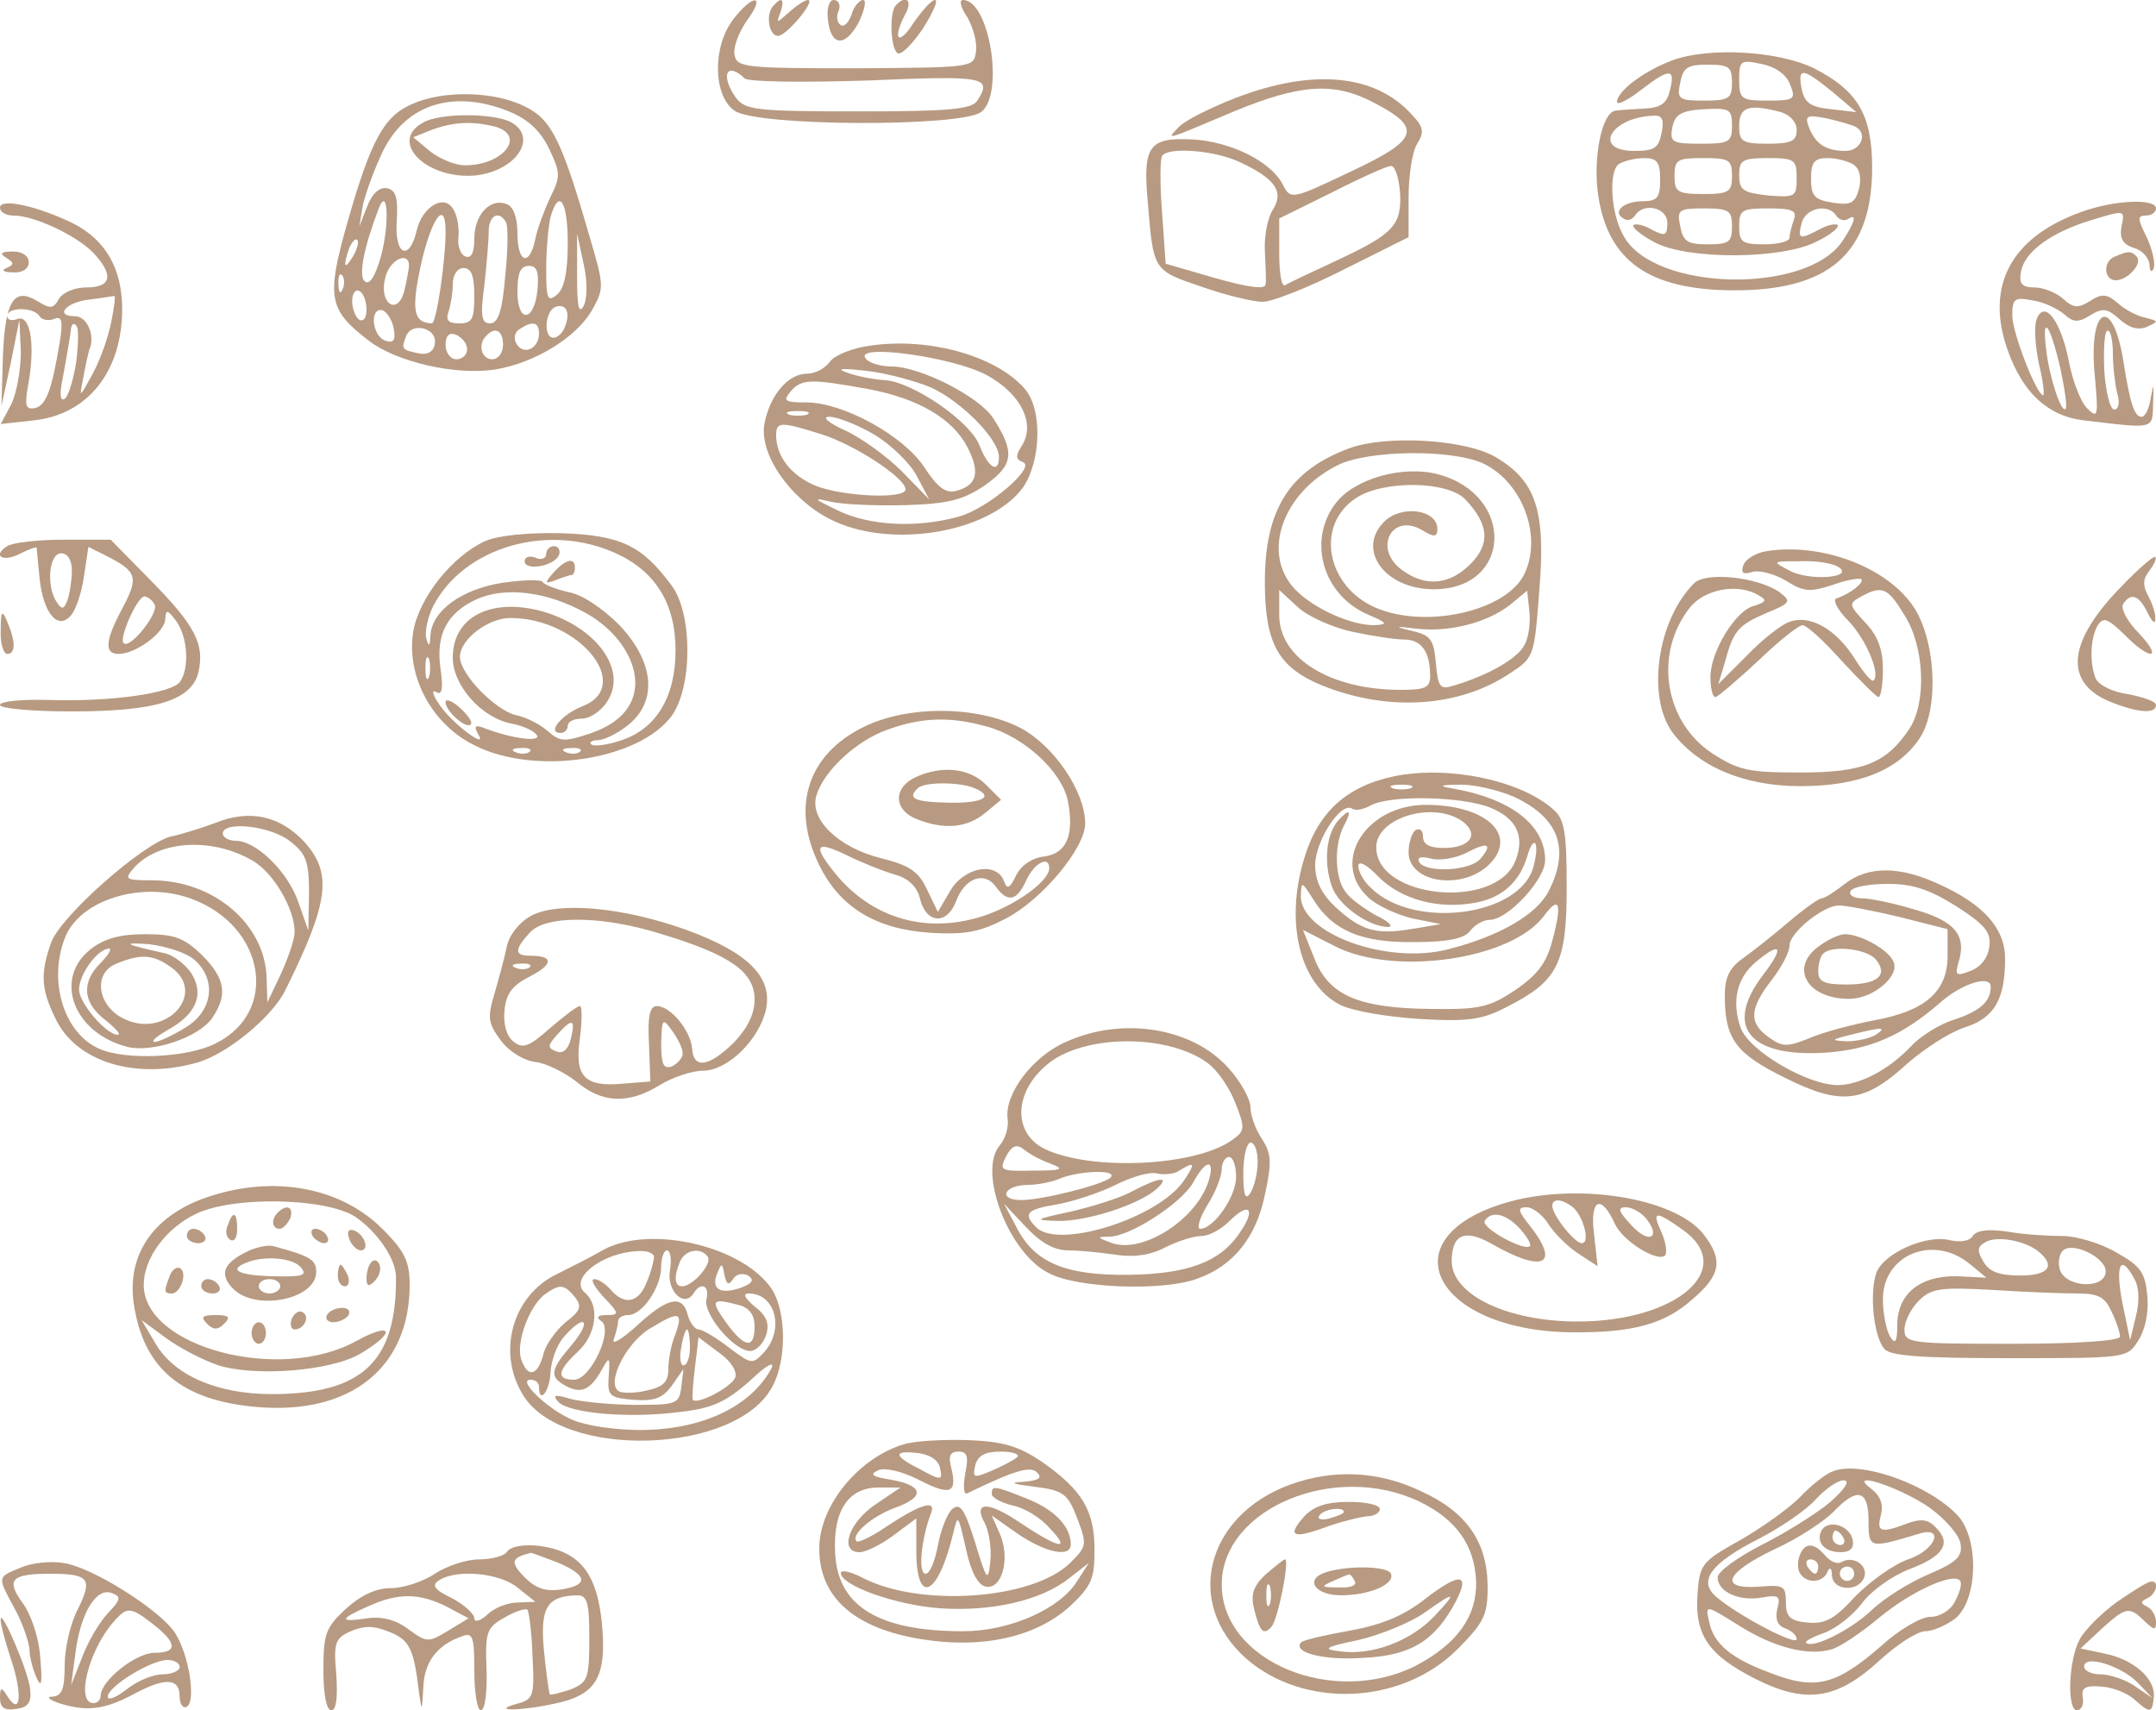  <svg  version="1.0" xmlns="http://www.w3.org/2000/svg"  width="300pt" height="238pt" viewBox="0 0 300 238"  preserveAspectRatio="xMidYMid meet">  <g transform="translate(0,238) scale(0.1,-0.1)" fill="#b79a81" stroke="none"> <path d="M1021 2354 c-30 -38 -29 -107 1 -128 30 -22 314 -23 343 -2 33 24 12 156 -25 156 -6 0 -3 -11 6 -24 8 -14 14 -35 12 -48 -3 -22 -4 -22 -168 -23 -153 0 -165 1 -168 19 -2 10 6 31 17 47 27 36 10 39 -18 3z m15 -83 c5 -5 78 -6 172 -3 163 7 173 5 152 -28 -8 -12 -38 -15 -165 -15 -144 0 -158 2 -171 19 -22 31 -13 51 12 27z"/> <path d="M1077 2373 c-12 -11 -8 -43 6 -43 12 1 53 50 41 50 -4 0 -16 -8 -26 -17 -18 -16 -18 -16 -12 0 6 18 2 22 -9 10z"/> <path d="M1152 2353 c4 -38 24 -39 43 -4 8 17 11 31 6 31 -5 0 -13 -9 -16 -20 -4 -11 -10 -18 -15 -15 -5 3 -7 12 -3 20 3 8 0 15 -7 15 -6 0 -10 -11 -8 -27z"/> <path d="M1247 2373 c-10 -9 -8 -61 2 -67 5 -3 20 12 35 34 14 22 22 40 17 40 -5 0 -18 -15 -30 -32 -21 -33 -30 -23 -11 13 10 18 1 27 -13 12z"/> <path d="M2327 2296 c-40 -15 -77 -43 -77 -58 0 -5 16 3 35 18 39 30 47 29 38 -4 -4 -16 -13 -22 -34 -23 -16 -1 -35 -2 -41 -3 -19 -2 -32 -66 -24 -119 14 -90 70 -130 186 -131 135 -1 195 51 195 171 0 73 -20 107 -81 138 -49 24 -146 30 -197 11z m164 -34 c8 -20 6 -22 -31 -22 -37 0 -40 2 -40 29 0 27 2 28 31 22 20 -4 35 -15 40 -29z m-81 3 c0 -22 -4 -25 -39 -25 -35 0 -38 2 -33 25 4 21 10 25 38 25 30 0 34 -3 34 -25z m140 -13 l33 -28 -35 4 c-29 3 -37 9 -41 28 -6 31 1 30 43 -4z m-140 -47 c0 -23 -4 -25 -44 -25 -39 0 -43 2 -39 23 4 18 12 23 44 25 36 2 39 0 39 -23z m68 19 c13 -4 22 -14 22 -25 0 -15 -7 -19 -40 -19 -36 0 -40 3 -40 25 0 26 13 31 58 19z m-166 -29 c-4 -21 -10 -25 -38 -25 -59 0 -33 47 27 49 12 1 15 -6 11 -24z m271 8 c16 -10 6 -33 -15 -33 -28 0 -42 10 -51 33 -6 16 -3 18 26 12 17 -4 35 -9 40 -12z m-273 -73 c0 -25 -4 -30 -24 -30 -27 0 -43 -15 -27 -24 5 -4 12 -2 16 4 12 19 45 11 45 -10 0 -18 -3 -19 -21 -10 -11 7 -23 9 -26 7 -3 -3 10 -14 29 -24 46 -25 179 -24 226 1 19 9 32 20 29 23 -3 2 -14 0 -25 -6 -28 -15 -31 -14 -25 9 6 21 37 27 48 10 4 -6 11 -8 16 -5 13 9 11 -3 -7 -30 -49 -75 -263 -71 -305 7 -18 31 -21 91 -6 100 7 4 22 8 35 8 18 0 22 -6 22 -30z m100 5 c0 -22 -4 -25 -40 -25 -36 0 -40 3 -40 25 0 23 4 25 40 25 36 0 40 -2 40 -25z m90 -3 c0 -26 -2 -27 -40 -24 -34 4 -40 7 -40 28 0 21 4 24 40 24 37 0 40 -2 40 -28z m79 19 c9 -6 11 -18 8 -33 -6 -21 -11 -24 -37 -20 -25 4 -30 9 -30 33 0 23 4 29 23 29 12 0 28 -4 36 -9z m-169 -86 c0 -22 -4 -25 -34 -25 -28 0 -34 4 -38 25 -5 23 -2 25 33 25 35 0 39 -3 39 -25z m86 9 c-3 -9 -6 -20 -6 -25 0 -5 -16 -9 -35 -9 -31 0 -35 3 -35 25 0 23 4 25 41 25 33 0 40 -3 35 -16z"/> <path d="M1720 2244 c-36 -14 -72 -32 -80 -41 -17 -18 -22 -20 77 22 92 38 139 41 193 13 70 -36 65 -52 -31 -97 -82 -39 -83 -39 -94 -18 -16 32 -72 60 -126 63 -60 3 -69 -9 -62 -86 8 -97 7 -96 75 -119 34 -12 72 -21 85 -21 13 0 64 20 113 45 l90 45 0 55 c0 31 5 64 12 75 10 16 9 23 -7 40 -51 57 -138 65 -245 24z m6 -90 c49 -23 61 -41 45 -66 -7 -11 -12 -36 -11 -56 1 -21 2 -42 1 -48 -1 -7 -24 -4 -70 9 l-69 20 -5 71 c-3 39 -3 74 0 79 8 13 74 8 109 -9z m222 -40 c3 -47 -8 -59 -87 -96 -36 -17 -69 -32 -73 -35 -5 -2 -8 18 -8 44 l0 49 73 36 c39 20 77 37 82 37 6 1 11 -15 13 -35z"/> <path d="M573 2235 c-39 -17 -57 -50 -90 -166 -29 -103 -26 -120 30 -163 39 -30 122 -49 177 -40 54 9 111 44 133 81 18 32 18 34 -3 105 -39 135 -53 162 -90 180 -42 21 -113 23 -157 3z m135 -10 c27 -11 44 -27 56 -52 16 -33 16 -39 2 -67 -8 -17 -18 -43 -21 -58 -8 -40 -25 -34 -25 7 0 23 -6 38 -15 41 -23 9 -45 -15 -45 -48 0 -19 -4 -28 -12 -25 -7 2 -12 15 -10 28 1 13 -2 31 -8 39 -13 20 -42 2 -50 -30 -10 -44 -31 -36 -28 11 2 34 -1 44 -13 47 -11 2 -21 -7 -28 -25 l-11 -28 5 30 c4 17 16 50 28 75 32 65 98 86 175 55z m-178 -202 c-8 -28 -16 -41 -23 -34 -8 8 -1 46 20 101 13 33 15 -23 3 -67z m260 18 c0 -40 -5 -63 -15 -71 -13 -11 -15 -6 -15 36 0 27 3 59 6 72 12 41 24 22 24 -37z m-170 17 c0 -43 -13 -128 -19 -128 -26 1 -29 18 -15 83 15 65 34 90 34 45z m84 13 c3 -4 3 -38 -1 -75 -4 -49 -10 -66 -21 -66 -12 0 -14 10 -8 53 3 28 6 62 6 75 0 22 14 30 24 13z m-213 -48 c-12 -20 -14 -14 -5 12 4 9 9 14 11 11 3 -2 0 -13 -6 -23z m321 -69 c-7 -12 -9 1 -9 42 l0 59 9 -42 c6 -26 5 -49 0 -59z m-243 54 c-1 -7 -4 -23 -7 -35 -10 -33 -35 -14 -26 20 6 27 35 39 33 15z m91 -40 c0 -32 -3 -38 -21 -38 -15 0 -19 4 -15 16 3 9 6 26 6 38 0 13 6 23 15 23 11 0 15 -11 15 -39z m88 10 c-4 -46 -28 -49 -28 -4 0 26 4 36 16 36 11 0 14 -8 12 -32z m-271 0 c-3 -8 -6 -5 -6 6 -1 11 2 17 5 13 3 -3 4 -12 1 -19z m33 -29 c0 -11 -4 -17 -10 -14 -5 3 -10 15 -10 26 0 11 5 17 10 14 6 -3 10 -15 10 -26z m276 -24 c-3 -8 -10 -15 -16 -15 -14 0 -12 37 3 43 15 5 21 -8 13 -28z m-238 -3 c3 -16 -1 -20 -12 -16 -19 7 -22 48 -3 42 6 -3 13 -14 15 -26z m57 -20 c-1 -11 -10 -16 -21 -14 -25 5 -26 6 -19 24 8 21 44 11 40 -10z m145 14 c0 -21 -21 -31 -31 -15 -5 8 -3 17 4 21 18 12 27 10 27 -6z m-100 -22 c0 -8 -7 -14 -15 -14 -8 0 -15 9 -15 20 0 13 5 18 15 14 8 -4 15 -12 15 -20z m50 6 c0 -11 -7 -20 -15 -20 -15 0 -21 21 -8 33 12 13 23 7 23 -13z"/> <path d="M588 2209 c-48 -27 7 -80 75 -73 56 7 86 53 48 74 -25 13 -101 13 -123 -1z m100 -5 c45 -12 13 -54 -41 -54 -14 0 -35 9 -48 19 l-24 20 25 10 c29 11 56 13 88 5z"/> <path d="M0 2091 c0 -6 8 -11 19 -11 29 0 88 -28 111 -52 29 -31 25 -48 -10 -48 -16 0 -33 -7 -38 -16 -8 -14 -12 -14 -30 -3 -33 20 -45 0 -48 -78 l-2 -68 13 60 12 60 2 -45 c0 -25 -6 -57 -13 -72 l-15 -28 46 5 c75 8 123 68 123 155 0 56 -23 96 -68 119 -49 24 -102 36 -102 22z m155 -158 c-4 -21 -15 -53 -26 -73 -19 -35 -19 -35 -13 -5 3 17 7 36 10 43 5 19 -6 42 -22 42 -28 0 -13 19 19 23 17 2 34 5 36 5 2 1 0 -15 -4 -35z m-100 7 c3 -5 12 -7 20 -4 11 5 13 -2 8 -33 -11 -66 -19 -88 -35 -91 -13 -2 -14 4 -8 37 9 53 2 94 -16 87 -8 -3 -14 -1 -14 4 0 13 37 13 45 0z m51 -64 c-4 -25 -11 -48 -16 -51 -6 -4 -7 6 -4 22 8 43 12 67 13 77 1 5 4 7 7 3 4 -3 3 -26 0 -51z"/> <path d="M2896 2085 c-92 -33 -130 -95 -107 -178 20 -68 57 -106 111 -112 100 -12 95 -13 96 25 1 26 1 28 -3 8 -2 -16 -8 -28 -13 -28 -10 0 -16 18 -25 75 -15 97 -50 79 -40 -20 5 -55 4 -58 -11 -43 -9 9 -20 38 -25 64 -11 57 -34 88 -45 60 -4 -10 -2 -38 3 -62 6 -24 8 -44 6 -44 -9 0 -43 87 -43 111 0 23 3 26 28 21 15 -2 34 -11 44 -19 13 -12 20 -12 36 -2 18 11 24 10 41 -5 13 -12 26 -16 38 -11 17 8 17 8 -2 13 -11 2 -28 11 -38 20 -15 13 -22 14 -39 3 -16 -10 -23 -10 -37 3 -10 9 -28 16 -40 16 -17 0 -22 5 -19 21 4 28 42 56 99 73 46 14 46 14 41 -9 -3 -17 2 -25 17 -30 12 -3 21 -14 22 -23 0 -10 3 -12 6 -5 2 7 -2 26 -10 43 -13 26 -13 30 -1 30 8 0 14 5 14 10 0 14 -58 12 -104 -5z m-29 -218 c6 -29 10 -54 7 -56 -6 -6 -23 46 -27 84 -6 50 6 33 20 -28z m73 21 c0 -18 3 -43 6 -55 4 -13 2 -23 -4 -23 -6 0 -12 25 -14 55 -1 30 0 55 5 55 4 0 7 -15 7 -32z"/> <path d="M9 2021 c11 -7 11 -9 0 -14 -8 -3 -4 -6 9 -6 13 -1 22 5 22 14 0 9 -9 15 -22 15 -17 0 -19 -3 -9 -9z"/> <path d="M2943 2023 c-17 -6 -16 -33 1 -33 17 0 38 24 29 33 -7 8 -12 8 -30 0z"/> <path d="M1211 1899 c-24 -3 -49 -13 -56 -22 -7 -10 -21 -17 -32 -17 -26 0 -51 -29 -59 -68 -9 -42 34 -105 90 -134 83 -43 222 -20 269 43 26 37 28 111 2 139 -40 45 -133 71 -214 59z m162 -41 c48 -26 68 -68 49 -98 -9 -14 -9 -19 1 -23 20 -6 -47 -64 -89 -76 -58 -16 -124 -13 -169 9 -33 16 -35 18 -10 12 17 -4 63 -6 104 -5 61 2 81 7 112 28 39 28 42 45 11 93 -19 30 -102 72 -141 72 -16 0 -33 5 -37 12 -13 20 123 1 169 -24z m-78 -17 c42 -19 95 -72 95 -97 0 -24 -15 -15 -27 16 -13 34 -94 89 -132 91 -15 1 -37 5 -51 10 -18 6 -10 7 25 3 28 -3 68 -14 90 -23z m-89 -2 c71 -13 119 -41 140 -81 18 -35 14 -53 -15 -61 -15 -4 -26 4 -45 33 -29 44 -113 90 -164 90 -30 0 -33 2 -22 15 15 18 28 18 106 4z m-83 -36 c-7 -2 -19 -2 -25 0 -7 3 -2 5 12 5 14 0 19 -2 13 -5z m94 -28 c23 -14 50 -40 59 -58 l17 -32 -38 39 c-21 21 -57 47 -79 57 -24 11 -33 19 -22 19 11 0 39 -11 63 -25z m-75 1 c46 -14 118 -61 118 -77 0 -14 -87 -10 -125 5 -34 14 -55 41 -55 70 0 19 5 20 62 2z"/> <path d="M1877 1756 c-83 -31 -117 -85 -117 -186 0 -86 19 -119 80 -144 92 -37 191 -30 261 17 34 22 34 24 41 117 9 110 -5 151 -61 184 -43 25 -153 31 -204 12z m187 -21 c56 -27 83 -104 56 -156 -27 -50 -136 -74 -205 -45 -69 29 -86 115 -28 153 38 25 127 24 152 -2 33 -35 35 -62 7 -90 -29 -29 -62 -32 -94 -9 -43 30 -15 83 29 55 15 -9 19 -8 19 3 0 27 -50 34 -74 10 -39 -39 1 -94 69 -94 109 0 114 131 6 160 -49 13 -117 -6 -143 -41 -39 -52 -17 -127 45 -154 28 -12 29 -14 9 -15 -33 0 -86 24 -111 51 -46 50 -16 134 61 172 43 21 159 22 202 2z m-183 -234 c28 -6 61 -11 73 -11 24 0 36 -17 36 -51 0 -16 -7 -19 -41 -19 -98 0 -169 44 -169 104 l0 35 26 -24 c14 -13 48 -28 75 -34z m240 -19 c-10 -19 -51 -42 -98 -56 -19 -6 -22 -3 -25 31 -3 33 -7 39 -33 45 -26 6 -25 7 7 3 46 -5 99 9 130 34 l23 19 3 -28 c2 -16 -1 -38 -7 -48z"/> <path d="M675 1627 c-46 -21 -92 -79 -100 -126 -10 -62 26 -129 85 -158 84 -43 228 -21 274 40 30 40 30 144 0 183 -41 55 -70 69 -152 72 -49 1 -88 -3 -107 -11z m182 -17 c55 -25 83 -70 83 -135 0 -65 -27 -109 -75 -125 -20 -7 -39 -9 -42 -6 -4 3 1 6 9 6 8 0 27 9 42 21 41 33 37 87 -12 139 -23 23 -52 43 -71 46 -17 4 -33 10 -36 14 -2 4 -28 3 -56 -1 -57 -9 -98 -39 -100 -73 -1 -16 -2 -17 -6 -4 -2 9 2 29 10 45 43 82 160 116 254 73z m-42 -83 c54 -30 82 -85 63 -124 -9 -19 -27 -33 -55 -43 -38 -13 -44 -12 -60 2 -10 9 -30 20 -46 23 -29 8 -77 57 -77 81 0 24 39 54 70 54 96 0 173 -95 100 -123 -28 -11 -50 -37 -30 -37 6 0 10 5 10 10 0 6 9 10 20 10 11 0 27 11 35 24 29 44 -16 105 -93 126 -70 18 -122 -9 -122 -65 0 -39 40 -84 82 -92 16 -3 31 -10 35 -16 6 -10 -34 -5 -71 9 -15 6 -17 4 -11 -7 16 -25 -37 15 -54 41 -9 13 -11 21 -4 17 8 -5 10 4 6 32 -7 48 9 78 50 97 40 18 98 11 152 -19z m-218 -89 c-3 -7 -5 -2 -5 12 0 14 2 19 5 13 2 -7 2 -19 0 -25z m140 -104 c-3 -3 -12 -4 -19 -1 -8 3 -5 6 6 6 11 1 17 -2 13 -5z m70 0 c-3 -3 -12 -4 -19 -1 -8 3 -5 6 6 6 11 1 17 -2 13 -5z"/> <path d="M760 1609 c0 -6 -7 -9 -15 -5 -8 3 -15 1 -15 -5 0 -14 42 -7 48 9 2 6 -1 12 -7 12 -6 0 -11 -5 -11 -11z"/> <path d="M770 1583 c-13 -15 -12 -16 4 -10 10 4 20 7 22 7 2 0 4 5 4 10 0 15 -13 12 -30 -7z"/> <path d="M620 1403 c0 -13 29 -38 35 -31 3 3 -4 13 -15 23 -11 10 -20 13 -20 8z"/> <path d="M10 1620 c-22 -14 -5 -23 19 -10 12 6 21 9 22 8 0 -2 2 -21 4 -42 5 -50 26 -74 44 -52 7 8 15 33 18 55 l6 40 28 -14 c40 -21 42 -29 19 -72 -24 -45 -25 -63 -5 -63 24 0 65 30 65 49 1 13 3 13 15 -3 16 -22 19 -64 6 -84 -10 -17 -99 -29 -185 -26 -36 1 -66 -2 -66 -7 0 -5 45 -9 100 -9 116 0 166 15 176 54 9 39 -4 65 -65 127 l-57 58 -65 0 c-36 0 -71 -4 -79 -9z m90 -34 c0 -13 -3 -32 -6 -41 -5 -13 -8 -14 -15 -3 -15 22 -11 68 6 68 9 0 15 -9 15 -24z m115 -47 c7 -11 -34 -63 -43 -54 -7 6 19 65 29 65 4 0 11 -5 14 -11z"/> <path d="M2458 1613 c-14 -2 -29 -11 -32 -19 -4 -11 -1 -14 12 -10 9 3 30 -2 47 -12 25 -16 34 -16 65 -6 19 7 37 10 40 8 4 -5 -15 -20 -35 -27 -5 -2 2 -16 17 -31 24 -25 45 -73 35 -83 -3 -2 -14 11 -26 30 -25 40 -61 62 -90 52 -11 -3 -39 -25 -60 -47 l-40 -40 9 30 c12 45 19 52 58 69 34 14 35 16 18 29 -30 21 -103 29 -119 12 -51 -51 -66 -157 -30 -207 36 -48 100 -75 178 -75 83 0 138 23 167 68 27 43 21 139 -11 184 -38 54 -128 87 -203 75z m100 -22 c24 -15 -41 -20 -68 -5 -25 13 -24 13 15 13 22 1 46 -3 53 -8z m-110 -40 c11 -6 9 -9 -7 -14 -26 -6 -61 -64 -61 -99 0 -16 3 -28 7 -28 3 0 30 23 59 50 29 28 57 50 62 50 6 0 30 -22 55 -50 25 -27 48 -50 51 -50 3 0 6 17 6 39 0 27 -7 46 -24 64 -24 26 -24 27 -6 37 29 16 37 12 60 -26 28 -44 31 -121 7 -158 -32 -48 -64 -61 -152 -61 -72 0 -86 3 -123 27 -66 44 -81 138 -31 202 21 27 69 35 97 17z"/> <path d="M2953 1565 c-76 -77 -82 -134 -18 -161 39 -16 65 -18 65 -5 0 5 -18 11 -39 15 -22 3 -41 13 -45 22 -9 23 -7 57 3 74 8 12 14 9 37 -13 36 -37 55 -35 20 2 -16 16 -25 34 -22 40 11 17 22 13 34 -11 6 -13 11 -17 11 -10 1 7 -4 22 -10 33 -8 15 -7 24 2 35 6 8 10 16 8 19 -2 2 -23 -16 -46 -40z"/> <path d="M1 1503 c-1 -18 4 -33 9 -33 12 0 12 17 0 45 -7 17 -9 15 -9 -12z"/> <path d="M1201 1368 c-77 -38 -101 -111 -61 -192 29 -59 79 -89 154 -94 49 -3 70 1 106 20 50 26 110 98 110 132 0 44 -43 108 -90 133 -60 31 -157 32 -219 1z m172 1 c52 -14 105 -63 113 -104 9 -48 -2 -73 -34 -77 -16 -2 -31 -12 -38 -26 -9 -19 -13 -20 -17 -8 -11 28 -56 19 -75 -14 l-17 -29 -15 31 c-12 26 -25 34 -65 44 -59 15 -99 54 -89 87 10 34 56 77 100 92 47 17 87 18 137 4z m-128 -206 c19 -5 31 -17 35 -33 8 -35 37 -38 50 -5 12 33 39 43 55 22 17 -24 30 -21 43 8 11 24 32 35 32 17 0 -19 -50 -54 -96 -68 -76 -23 -148 -2 -198 56 -36 43 -33 52 12 30 20 -10 50 -22 67 -27z"/> <path d="M1273 1298 c-31 -15 -29 -46 3 -58 38 -15 69 -12 94 8 l23 19 -21 21 c-24 24 -63 27 -99 10z m81 -14 c31 -12 15 -22 -34 -21 -48 1 -58 6 -43 20 8 9 56 9 77 1z"/> <path d="M1941 1300 c-68 -14 -108 -51 -127 -117 -26 -88 -5 -172 50 -201 18 -9 65 -17 112 -20 67 -4 87 -1 121 17 71 36 83 60 83 166 0 76 -3 95 -18 108 -45 41 -146 62 -221 47z m22 -17 c-7 -2 -19 -2 -25 0 -7 3 -2 5 12 5 14 0 19 -2 13 -5z m144 -12 c62 -29 78 -72 48 -131 -17 -33 -69 -63 -140 -81 -85 -22 -205 22 -205 74 1 21 1 21 17 -4 27 -44 67 -61 141 -60 47 0 70 5 78 16 6 8 18 15 27 15 25 0 77 56 77 83 0 49 -48 86 -130 100 -19 3 -16 5 10 5 19 1 54 -7 77 -17z m-33 -15 c36 -15 48 -39 35 -73 -26 -70 -194 -54 -194 18 0 41 79 65 120 36 24 -18 11 -37 -26 -37 -20 0 -29 5 -29 16 0 8 -4 12 -10 9 -5 -3 -10 -17 -10 -31 0 -44 79 -54 115 -14 36 40 -9 80 -91 80 -83 0 -133 -79 -81 -128 12 -12 41 -25 62 -30 l40 -8 -42 -7 c-49 -8 -69 -2 -105 31 -19 18 -28 36 -28 58 0 33 35 88 51 79 5 -4 17 -1 26 4 26 15 128 13 167 -3z m-14 -71 c-14 -17 -75 -20 -85 -5 -4 7 2 9 17 5 12 -3 34 1 48 8 30 16 38 13 20 -8z m74 -10 c-17 -70 -167 -90 -227 -30 -10 9 -17 23 -17 30 0 8 12 2 28 -15 32 -32 84 -46 136 -36 36 7 60 28 71 64 9 32 18 21 9 -13z m26 -104 c-8 -31 -21 -48 -52 -69 -36 -24 -50 -27 -117 -26 -101 1 -142 19 -162 70 l-16 40 45 -23 c83 -42 245 -18 290 42 22 30 26 18 12 -34z"/> <path d="M1861 1237 c-16 -20 -19 -58 -8 -90 9 -27 52 -57 79 -57 7 1 0 8 -17 16 -16 9 -36 23 -42 32 -16 19 -17 66 -3 93 12 22 8 25 -9 6z"/> <path d="M300 1235 c-19 -7 -47 -16 -62 -19 -38 -9 -154 -111 -167 -148 -15 -43 -14 -64 6 -105 28 -60 110 -86 196 -62 42 11 106 64 124 101 61 123 66 163 26 207 -34 36 -76 45 -123 26z m104 -26 c22 -17 26 -28 26 -72 l-1 -52 -14 40 c-15 43 -59 85 -87 85 -10 0 -18 5 -18 10 0 18 67 11 94 -11z m-52 -27 c29 -17 58 -67 58 -99 0 -10 -9 -36 -19 -58 l-19 -40 -1 34 c-2 74 -72 135 -158 136 -39 0 -41 1 -26 18 35 38 109 42 165 9z m-85 -53 c102 -38 122 -157 33 -201 -39 -20 -126 -24 -163 -7 -48 22 -70 93 -47 153 20 54 108 81 177 55z"/> <path d="M126 1059 c-52 -41 -24 -117 52 -136 34 -8 98 13 117 40 22 32 19 55 -14 88 -25 24 -38 29 -79 29 -35 0 -57 -6 -76 -21z m145 -15 c31 -28 25 -71 -13 -94 -18 -11 -37 -20 -43 -20 -5 1 2 7 17 16 41 22 53 50 34 80 -9 13 -26 26 -39 28 -54 12 -59 15 -19 12 24 -3 52 -12 63 -22z m-131 -4 c-27 -27 -25 -55 6 -79 15 -12 23 -21 18 -21 -16 0 -54 44 -54 63 0 21 26 57 42 57 4 0 -1 -9 -12 -20z m98 -6 c51 -36 -7 -100 -65 -72 -38 18 -44 64 -11 77 34 14 51 13 76 -5z"/> <path d="M2567 1150 c-14 -11 -28 -20 -32 -20 -4 0 -25 -15 -45 -32 -21 -18 -50 -41 -64 -51 -19 -13 -26 -27 -26 -52 0 -61 15 -81 84 -115 78 -39 110 -35 170 20 23 20 58 43 79 50 42 13 57 39 57 96 0 42 -30 76 -93 104 -54 25 -98 25 -130 0z m155 -31 c40 -26 49 -36 46 -57 -2 -15 -12 -28 -26 -33 -20 -8 -22 -6 -17 11 12 38 -4 58 -60 74 -29 9 -63 16 -75 16 -11 0 -18 5 -15 10 3 6 27 10 52 10 35 0 58 -8 95 -31z m-79 -15 l67 -17 0 -37 c0 -50 -31 -77 -103 -90 -31 -6 -72 -17 -90 -25 -30 -12 -37 -12 -55 1 -29 20 -28 40 3 80 14 18 25 39 25 48 0 18 47 56 69 56 9 0 46 -7 84 -16z m-190 -81 c-54 -71 -20 -114 85 -108 64 4 109 24 162 70 29 26 70 39 70 22 0 -21 -15 -34 -51 -46 -20 -6 -47 -23 -60 -37 -30 -32 -71 -54 -102 -54 -42 0 -124 48 -135 80 -13 37 -5 70 22 92 35 29 39 20 9 -19z m157 -83 c-8 -5 -26 -9 -40 -9 -23 1 -23 2 5 9 43 11 52 11 35 0z"/> <path d="M2532 1064 c-43 -30 -18 -74 41 -74 33 0 70 31 62 51 -6 17 -46 39 -68 39 -7 0 -23 -7 -35 -16z m78 -19 c18 -22 3 -35 -41 -35 -31 0 -39 4 -39 18 0 10 3 22 7 25 12 12 60 7 73 -8z"/> <path d="M738 1105 c-16 -9 -30 -27 -33 -43 -3 -15 -11 -44 -17 -65 -10 -33 -9 -41 9 -65 12 -16 32 -28 49 -30 15 -2 41 -15 57 -28 35 -29 71 -31 115 -4 18 11 45 20 60 20 35 0 79 44 88 86 9 45 -26 79 -111 110 -89 32 -180 40 -217 19z m183 -25 c96 -29 129 -53 129 -91 0 -20 -10 -40 -29 -60 -35 -34 -56 -37 -58 -8 -2 25 -30 59 -49 59 -10 0 -13 -15 -11 -52 l2 -53 -38 -3 c-54 -5 -68 10 -60 64 3 24 3 44 0 44 -4 0 -22 -14 -42 -31 -29 -26 -38 -29 -51 -18 -9 7 -14 24 -12 43 2 23 11 35 35 47 33 17 34 29 1 29 -22 0 -23 8 -1 32 22 25 102 24 184 -2z m-184 -46 c-3 -3 -12 -4 -19 -1 -8 3 -5 6 6 6 11 1 17 -2 13 -5z m57 -101 c-4 -14 -11 -20 -20 -16 -13 5 -12 8 2 24 21 23 25 21 18 -8z m156 -19 c0 -6 -7 -14 -15 -18 -12 -4 -15 3 -15 32 1 35 2 36 15 18 8 -11 15 -25 15 -32z"/> <path d="M1483 930 c-46 -20 -85 -72 -81 -106 2 -12 -3 -29 -11 -38 -31 -37 13 -151 69 -178 40 -21 161 -25 207 -7 50 18 81 58 93 116 10 46 9 58 -4 78 -9 13 -16 33 -16 44 0 11 -13 35 -30 54 -50 57 -148 73 -227 37z m197 -29 c14 -10 31 -35 39 -56 14 -35 13 -39 -4 -51 -50 -37 -196 -44 -261 -13 -49 24 -42 88 13 125 55 35 161 33 213 -5z m-219 -140 c21 -8 18 -10 -24 -10 -45 -1 -47 0 -37 20 8 15 15 17 24 10 7 -6 23 -15 37 -20z m289 2 c0 -16 -5 -35 -10 -43 -7 -11 -10 -4 -10 28 0 23 5 42 10 42 6 0 10 -12 10 -27z m-30 -21 c0 -27 -31 -72 -50 -72 -5 0 -1 15 10 33 11 17 20 40 20 50 0 9 5 17 10 17 6 0 10 -13 10 -28z m-72 -4 c-35 -53 -175 -97 -206 -66 -19 19 -14 25 29 32 22 4 59 16 81 27 22 11 48 19 58 16 10 -2 24 -1 31 4 21 13 23 11 7 -13z m35 3 c-14 -56 -94 -108 -138 -90 -19 7 -19 8 -1 8 30 1 100 47 116 75 16 30 30 35 23 7z m-138 0 c-12 -10 -95 -31 -124 -31 -32 0 -25 20 7 21 15 0 36 4 47 9 27 11 82 13 70 1z m-58 -101 c15 0 45 -3 65 -6 25 -4 48 -1 69 10 18 9 40 16 51 16 10 0 27 9 39 21 27 27 37 17 15 -15 -27 -42 -73 -59 -156 -60 -88 -1 -131 17 -156 67 l-17 32 31 -33 c21 -22 39 -32 59 -32z"/> <path d="M1575 722 c-16 -9 -55 -21 -85 -28 -51 -11 -52 -12 -18 -13 40 -1 114 23 138 45 19 18 3 16 -35 -4z"/> <path d="M301 718 c-82 -23 -125 -79 -115 -151 13 -91 66 -136 172 -145 130 -11 212 55 212 170 0 33 -7 47 -38 78 -55 55 -143 74 -231 48z m193 -31 c31 -21 57 -59 57 -84 1 -118 -47 -163 -173 -163 -76 0 -136 26 -162 71 l-19 32 34 -25 c19 -14 52 -31 73 -38 51 -16 156 -8 197 16 51 30 46 46 -5 18 -106 -59 -296 -9 -296 78 0 37 31 79 73 99 53 25 180 22 221 -4z"/> <path d="M387 693 c-10 -9 -9 -23 2 -23 5 0 11 7 15 15 5 15 -5 20 -17 8z"/> <path d="M317 675 c-4 -8 -2 -17 3 -20 6 -4 10 3 10 14 0 25 -6 27 -13 6z"/> <path d="M260 660 c0 -5 7 -10 16 -10 8 0 12 5 9 10 -3 6 -10 10 -16 10 -5 0 -9 -4 -9 -10z"/> <path d="M435 660 c3 -5 11 -10 16 -10 6 0 7 5 4 10 -3 6 -11 10 -16 10 -6 0 -7 -4 -4 -10z"/> <path d="M486 656 c3 -9 11 -16 16 -16 13 0 5 23 -10 28 -7 2 -10 -2 -6 -12z"/> <path d="M341 637 c-31 -16 -36 -31 -16 -51 32 -31 115 -14 115 24 0 17 -8 22 -60 36 -8 2 -26 -2 -39 -9z m78 -21 c9 -11 2 -13 -39 -12 -48 1 -63 9 -37 19 24 10 65 7 76 -7z m-29 -26 c0 -5 -7 -10 -15 -10 -8 0 -15 5 -15 10 0 6 7 10 15 10 8 0 15 -4 15 -10z"/> <path d="M517 624 c-4 -4 -7 -14 -7 -23 0 -11 3 -12 11 -4 6 6 10 16 7 23 -2 6 -7 8 -11 4z"/> <path d="M236 604 c-8 -21 -8 -24 3 -24 12 0 22 28 12 35 -5 3 -12 -2 -15 -11z"/> <path d="M470 605 c0 -8 4 -15 10 -15 5 0 7 7 4 15 -4 8 -8 15 -10 15 -2 0 -4 -7 -4 -15z"/> <path d="M280 590 c0 -5 7 -10 16 -10 8 0 12 5 9 10 -3 6 -10 10 -16 10 -5 0 -9 -4 -9 -10z"/> <path d="M406 545 c-3 -8 -1 -15 4 -15 13 0 22 18 11 24 -5 3 -11 -1 -15 -9z"/> <path d="M455 550 c-3 -5 1 -10 9 -10 8 0 18 5 21 10 3 6 -1 10 -9 10 -8 0 -18 -4 -21 -10z"/> <path d="M288 538 c9 -9 15 -9 24 0 9 9 7 12 -12 12 -19 0 -21 -3 -12 -12z"/> <path d="M350 525 c0 -8 5 -15 10 -15 6 0 10 7 10 15 0 8 -4 15 -10 15 -5 0 -10 -7 -10 -15z"/> <path d="M2091 705 c-160 -50 -94 -176 94 -179 86 -1 131 11 170 46 40 34 43 55 15 91 -41 51 -180 73 -279 42z m95 -3 c16 -10 28 -52 15 -52 -10 0 -41 39 -41 52 0 10 12 10 26 0z m61 -25 c11 -24 59 -54 70 -44 3 4 1 18 -5 32 -14 30 -9 31 29 4 77 -54 -7 -128 -146 -128 -97 0 -175 37 -175 84 0 37 18 45 54 25 73 -42 98 -31 55 24 -17 21 -18 26 -5 26 9 0 23 -11 31 -24 9 -14 28 -32 42 -41 l26 -17 -5 45 c-6 49 10 56 29 14z m43 8 c22 -27 5 -37 -19 -11 -19 20 -21 26 -9 26 9 0 21 -7 28 -15z m-175 -15 c10 -11 16 -22 14 -24 -8 -8 -69 26 -63 35 9 15 30 10 49 -11z"/> <path d="M2745 660 c-4 -7 -17 -9 -31 -6 -33 9 -93 -18 -103 -45 -10 -28 -4 -89 11 -106 8 -10 52 -13 174 -13 162 0 164 0 179 24 10 15 15 40 13 62 -3 33 -9 42 -43 61 -22 13 -56 23 -75 23 -19 0 -54 2 -76 6 -27 4 -44 2 -49 -6z m92 -22 c24 -20 13 -33 -26 -33 -28 0 -43 5 -51 19 -9 15 -9 21 2 27 15 10 56 3 75 -13z m93 -27 c0 -26 -57 -23 -64 3 -3 11 0 23 6 27 16 10 58 -12 58 -30z m-189 10 l23 -19 -41 2 c-52 1 -83 -25 -83 -68 0 -24 -3 -27 -10 -16 -5 8 -10 32 -10 52 0 62 70 91 121 49z m229 -21 c7 -12 7 -32 2 -52 l-8 -33 -11 53 c-10 53 -2 68 17 32z m-79 -20 c29 0 38 -5 47 -25 7 -14 12 -30 12 -35 0 -6 -62 -10 -150 -10 -143 0 -150 1 -150 20 0 11 9 29 20 40 17 17 30 19 102 15 46 -3 99 -5 119 -5z"/> <path d="M840 641 c-19 -11 -49 -26 -65 -34 -61 -29 -84 -107 -48 -167 54 -92 299 -84 348 11 20 37 19 104 -1 135 -40 60 -169 90 -234 55z m70 -10 c0 -5 -4 -21 -10 -35 -11 -29 -31 -33 -50 -11 -7 8 -17 15 -23 15 -6 0 0 -11 13 -25 22 -23 22 -25 4 -25 -12 0 -15 -3 -8 -8 19 -11 -14 -82 -37 -82 -25 0 -24 12 5 39 26 24 31 64 10 82 -23 19 23 56 74 58 12 1 22 -3 22 -8z m22 -20 c-4 -28 20 -51 33 -31 10 17 23 11 18 -8 -5 -20 38 -72 61 -72 8 0 18 10 22 22 5 16 1 27 -16 40 -14 12 -17 18 -8 18 37 0 50 -50 21 -82 -16 -17 -17 -17 -49 7 -18 14 -37 25 -42 25 -5 0 -12 9 -15 20 -7 29 -28 25 -71 -15 -21 -19 -35 -27 -32 -19 3 9 6 20 6 25 0 5 6 9 14 9 20 0 46 39 46 67 0 13 4 23 8 23 5 0 7 -13 4 -29z m53 20 c6 -10 -21 -41 -36 -41 -10 0 -12 12 -3 34 7 17 29 21 39 7z m35 -31 c4 7 13 9 21 5 9 -6 6 -11 -10 -17 -29 -10 -42 -2 -33 20 6 15 7 15 10 -2 3 -14 6 -15 12 -6z m-220 -25 c10 -13 8 -19 -13 -35 -13 -11 -28 -31 -31 -45 -8 -30 -22 -33 -31 -6 -7 23 11 72 32 89 22 16 28 15 43 -3z m228 -11 c15 -4 22 -14 22 -30 0 -32 -14 -30 -40 6 -22 31 -20 34 18 24z m-88 -40 c-6 -14 -10 -36 -10 -49 0 -18 -7 -25 -30 -30 -16 -4 -34 -4 -39 -1 -18 11 10 67 43 87 41 25 47 24 36 -7z m-144 -15 c-31 -36 -32 -45 -8 -58 21 -11 34 -5 50 24 10 18 11 17 9 -10 -2 -28 1 -30 35 -33 28 -2 40 2 53 20 l16 23 -3 -25 c-3 -24 -7 -25 -63 -25 -33 0 -73 4 -90 8 -23 7 -27 6 -18 -4 16 -16 99 -23 168 -14 46 5 65 14 98 43 24 23 36 29 30 17 -29 -53 -97 -85 -183 -85 -33 0 -75 6 -93 14 -34 14 -78 56 -59 56 7 0 12 -4 12 -10 0 -25 15 -6 16 20 1 17 9 39 19 50 29 33 39 23 11 -11z m164 -4 c0 -14 -4 -25 -9 -25 -4 0 -6 11 -3 25 2 14 6 25 8 25 2 0 4 -11 4 -25z m63 -42 c-5 -13 -52 -38 -59 -31 -1 2 0 22 3 45 l5 42 28 -21 c17 -12 26 -26 23 -35z"/> <path d="M1257 370 c-62 -19 -116 -84 -117 -143 -1 -69 48 -113 142 -128 85 -14 159 3 206 45 31 29 35 39 35 79 0 55 -17 83 -72 122 -34 23 -55 29 -104 31 -34 1 -74 -1 -90 -6z m51 -33 c4 -17 2 -18 -27 -2 -38 19 -39 27 -4 23 17 -2 29 -10 31 -21z m35 -8 c-3 -18 -2 -30 3 -27 68 33 88 38 97 29 8 -8 2 -11 -18 -13 -22 -1 -17 -3 15 -7 40 -5 46 -10 59 -44 14 -37 13 -39 -10 -62 -52 -51 -208 -62 -288 -21 -17 9 -31 12 -31 7 0 -17 74 -44 137 -49 71 -5 141 10 181 42 l27 21 -16 -25 c-24 -39 -94 -70 -159 -70 -118 0 -175 35 -178 110 -3 58 19 90 60 90 l31 0 -34 -23 c-38 -25 -52 -67 -23 -67 9 0 31 11 48 24 l31 23 0 -45 c0 -77 30 -64 51 23 7 29 7 28 18 -20 7 -33 17 -51 28 -53 23 -4 34 41 19 74 l-11 25 37 -26 c39 -26 73 -33 73 -14 0 24 -22 48 -60 63 -47 19 -50 19 -50 7 0 -5 13 -12 29 -16 16 -3 39 -17 51 -31 31 -32 15 -30 -39 6 -47 32 -68 31 -50 -1 5 -11 9 -34 7 -52 -3 -29 -5 -27 -21 26 -15 48 -21 56 -32 47 -7 -6 -16 -29 -20 -51 -4 -21 -11 -39 -17 -39 -11 0 -6 48 7 83 9 21 -13 15 -64 -19 -19 -13 -37 -21 -39 -19 -9 9 21 35 54 47 42 15 39 31 -7 39 -25 4 -30 7 -17 13 9 4 32 -1 56 -13 44 -23 54 -19 46 15 -5 18 -2 24 10 24 12 0 14 -7 9 -31z m72 23 c-6 -5 -22 -13 -36 -19 -24 -10 -26 -10 -22 8 4 14 14 19 36 19 17 0 27 -4 22 -8z"/> <path d="M2549 332 c-10 -4 -30 -20 -45 -36 -16 -16 -54 -43 -84 -60 -52 -29 -55 -33 -58 -74 -4 -57 15 -85 80 -118 71 -36 114 -29 173 25 25 23 53 41 64 41 10 0 29 8 42 18 31 26 33 109 4 142 -40 44 -138 79 -176 62z m-2 -42 c-19 -16 -62 -43 -96 -60 -33 -17 -61 -37 -61 -45 0 -20 30 -34 62 -28 23 4 26 2 21 -16 -3 -14 0 -23 11 -27 9 -3 16 -10 16 -15 0 -10 -82 33 -112 59 -26 22 -7 47 60 81 31 16 67 41 79 55 13 14 30 26 38 26 10 0 3 -11 -18 -30z m138 -8 c22 -16 41 -38 43 -50 3 -18 -5 -26 -45 -43 -26 -11 -61 -33 -78 -49 -29 -28 -83 -55 -92 -46 -2 2 9 8 26 14 16 6 39 24 52 41 12 17 42 38 65 47 48 18 60 36 38 58 -11 12 -21 13 -40 6 -37 -14 -43 -12 -37 11 4 15 0 27 -13 37 -36 27 37 4 81 -26z m-85 -18 c0 -39 1 -39 68 -19 39 13 26 -22 -13 -35 -20 -7 -52 -30 -73 -51 -29 -32 -42 -39 -66 -37 -25 2 -31 8 -31 28 0 23 -3 25 -37 22 -57 -4 -48 19 21 52 33 15 69 39 82 52 33 35 49 31 49 -12z m120 -113 c-6 -12 -21 -21 -34 -21 -13 0 -44 -18 -69 -41 -62 -54 -91 -61 -151 -38 -58 21 -82 42 -88 73 -5 23 -5 23 40 -5 50 -32 99 -44 131 -34 11 3 41 23 66 44 46 38 107 65 113 50 2 -5 -2 -17 -8 -28z"/> <path d="M2535 251 c-9 -16 3 -31 26 -31 14 0 19 6 17 17 -4 20 -33 29 -43 14z m30 -11 c3 -5 1 -10 -4 -10 -6 0 -11 5 -11 10 0 6 2 10 4 10 3 0 8 -4 11 -10z"/> <path d="M2504 215 c-3 -8 -3 -19 1 -25 9 -14 32 -13 38 3 3 7 6 5 6 -5 1 -22 37 -24 45 -3 6 17 -16 31 -32 21 -6 -3 -15 1 -22 9 -16 19 -29 19 -36 0z m26 -15 c0 -5 -2 -10 -4 -10 -3 0 -8 5 -11 10 -3 6 -1 10 4 10 6 0 11 -4 11 -10z m50 -10 c0 -5 -4 -10 -10 -10 -5 0 -10 5 -10 10 0 6 5 10 10 10 6 0 10 -4 10 -10z"/> <path d="M1795 314 c-117 -43 -148 -165 -61 -242 80 -70 216 -65 294 13 37 37 42 48 42 86 0 63 -29 105 -93 134 -59 28 -121 31 -182 9z m181 -24 c51 -25 76 -61 78 -111 1 -49 -27 -87 -84 -117 -115 -58 -270 6 -270 113 0 106 158 172 276 115z"/> <path d="M1815 270 c-25 -28 -16 -32 30 -15 22 8 48 14 58 15 9 0 17 5 17 10 0 6 -20 10 -43 10 -31 0 -49 -6 -62 -20z m55 6 c0 -2 -9 -6 -20 -9 -11 -3 -18 -1 -14 4 5 9 34 13 34 5z"/> <path d="M1761 189 c-17 -16 -21 -28 -16 -48 8 -32 13 -37 24 -25 9 9 26 94 19 94 -2 0 -14 -10 -27 -21z m6 -41 c-3 -7 -5 -2 -5 12 0 14 2 19 5 13 2 -7 2 -19 0 -25z"/> <path d="M1848 193 c-34 -9 -20 -33 18 -33 40 0 77 16 69 31 -6 9 -55 11 -87 2z m37 -13 c4 -6 -6 -10 -22 -9 -25 0 -26 1 -8 9 11 5 21 9 22 9 1 1 5 -3 8 -9z"/> <path d="M1983 155 c-29 -23 -60 -36 -104 -44 -34 -6 -64 -13 -68 -16 -14 -14 29 -26 86 -22 67 3 100 24 129 79 20 39 5 40 -43 3z m12 -25 c-33 -34 -86 -54 -130 -48 -26 3 -22 6 26 16 30 7 71 24 90 37 45 32 48 31 14 -5z"/> <path d="M705 220 c-3 -5 -21 -10 -38 -10 -18 0 -45 -9 -62 -20 -16 -11 -44 -20 -61 -20 -21 0 -42 -10 -63 -29 -28 -26 -31 -35 -31 -85 0 -33 4 -56 11 -56 7 0 9 18 7 49 -4 45 -2 51 20 61 19 8 32 8 54 -1 28 -11 34 -24 41 -84 4 -28 4 -27 6 6 1 36 19 60 54 72 15 6 17 -1 17 -48 0 -30 4 -55 9 -55 6 0 9 26 8 57 -2 52 0 58 25 72 15 9 29 13 32 11 2 -3 6 -32 7 -65 3 -56 1 -60 -22 -66 -39 -11 8 -10 56 1 51 11 66 34 64 90 -3 62 -16 96 -44 114 -27 18 -81 21 -90 6z m70 -14 c43 -18 45 -32 5 -38 -22 -3 -35 2 -51 18 -19 20 -18 26 9 33 1 1 18 -6 37 -13z m-54 -36 l24 -19 -24 -1 c-14 0 -33 -7 -43 -17 -10 -9 -18 -11 -18 -5 0 6 -14 19 -31 28 -25 12 -29 18 -18 25 25 16 86 10 110 -11z m-99 -26 l30 -16 -28 -17 c-28 -17 -30 -17 -56 2 -17 13 -37 18 -57 15 -40 -6 -39 -1 2 17 42 19 71 18 109 -1z m198 -44 c0 -56 -2 -61 -26 -71 -15 -5 -28 -8 -29 -7 -1 2 -5 29 -8 60 -6 61 4 77 46 78 14 0 17 -9 17 -60z"/> <path d="M30 199 c-34 -14 -34 -12 -11 -55 12 -21 21 -48 22 -59 0 -11 5 -29 10 -40 7 -15 8 -7 5 29 -2 28 -13 60 -25 76 -23 32 -15 40 39 40 54 0 59 -7 39 -48 -11 -20 -19 -56 -19 -79 0 -34 -4 -43 -17 -44 -10 0 -4 -5 12 -10 37 -11 61 -8 102 14 43 23 63 22 63 -4 0 -11 5 -17 10 -14 13 8 3 72 -16 102 -20 32 -117 93 -156 98 -18 3 -44 0 -58 -6z m120 -64 c-12 -13 -28 -40 -36 -62 l-15 -38 6 45 c7 55 29 92 51 83 13 -5 12 -9 -6 -28z m64 -16 c33 -26 33 -39 1 -39 -26 0 -75 -39 -75 -60 0 -5 -4 -10 -10 -10 -25 0 -7 73 28 113 19 22 24 21 56 -4z m36 -59 c0 -5 -11 -10 -24 -10 -13 0 -35 -9 -50 -21 -14 -11 -26 -16 -26 -10 0 14 60 51 83 51 9 0 17 -4 17 -10z"/> <path d="M2946 151 c-21 -15 -45 -39 -52 -52 -16 -29 -18 -99 -4 -99 6 0 10 8 8 18 -2 13 3 17 26 15 16 -1 36 -9 46 -18 22 -20 25 -19 27 4 2 25 -28 52 -69 60 l-33 7 29 27 c34 31 39 32 60 11 14 -13 16 -13 16 -1 0 9 -6 18 -12 21 -10 5 -10 7 0 12 13 6 17 25 5 23 -5 0 -25 -13 -47 -28z m29 -113 l20 -21 -25 17 c-13 9 -35 16 -47 16 -13 0 -23 5 -23 11 0 17 52 1 75 -23z"/> <path d="M1 127 c-1 -5 6 -31 15 -58 16 -49 12 -78 -6 -49 -8 13 -10 12 -10 -3 0 -13 6 -18 23 -15 16 2 21 9 19 27 -2 24 -40 112 -41 98z"/> </g> </svg> 